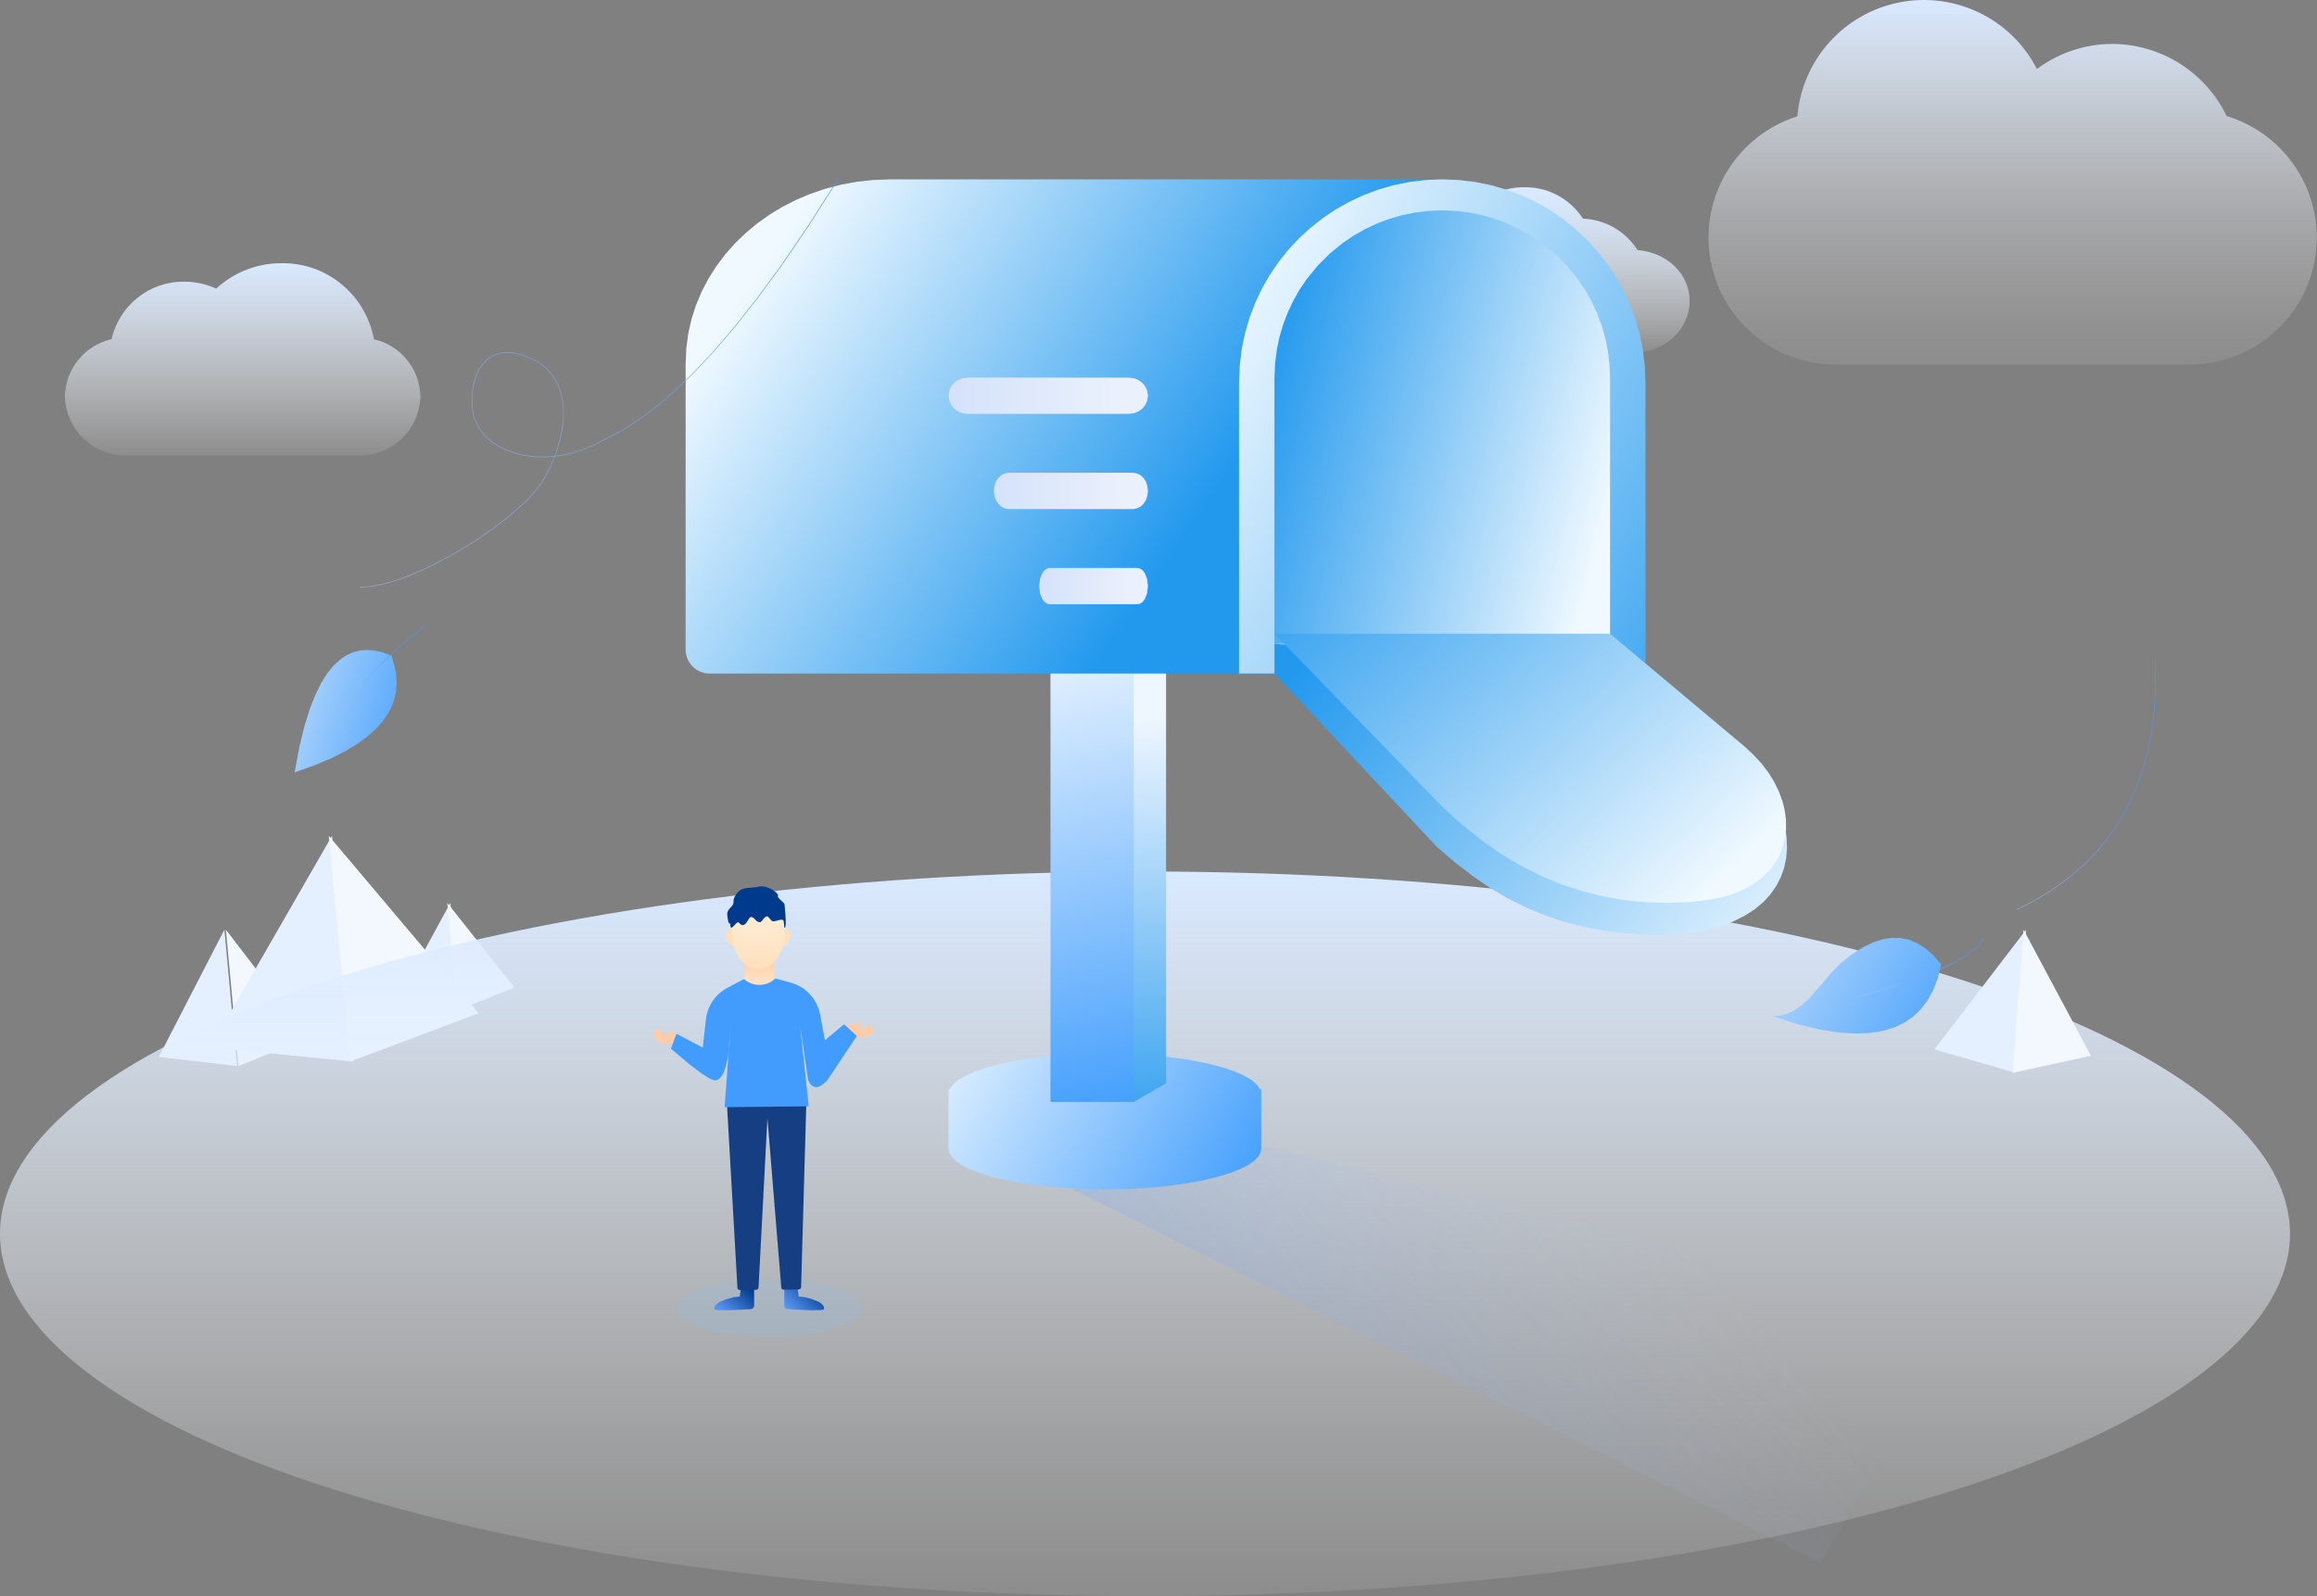<?xml version="1.0" standalone="no"?><!DOCTYPE svg PUBLIC "-//W3C//DTD SVG 1.1//EN" "http://www.w3.org/Graphics/SVG/1.1/DTD/svg11.dtd"><svg height="2660" node-id="1" sillyvg="true" template-height="2660" template-width="3861" version="1.1" viewBox="0 0 3861 2660" width="3861" xmlns="http://www.w3.org/2000/svg" xmlns:xlink="http://www.w3.org/1999/xlink"><rect x="0" y="0" width="3861" height="2660" fill="#808080" stroke="none"/><defs node-id="140"><linearGradient gradientUnits="userSpaceOnUse" id="paint0_linear_201_53" node-id="45" spreadMethod="pad" x1="404.332" x2="404.332" y1="759.469" y2="438.424"><stop offset="0" stop-color="#ffffff" stop-opacity="0.1"></stop><stop offset="1" stop-color="#d9e9ff"></stop></linearGradient><linearGradient gradientUnits="userSpaceOnUse" id="paint1_linear_201_53" node-id="48" spreadMethod="pad" x1="2540.24" x2="2540.24" y1="587.782" y2="312.018"><stop offset="0" stop-color="#ffffff" stop-opacity="0.1"></stop><stop offset="0.14" stop-color="#f8fbff" stop-opacity="0.27"></stop><stop offset="0.37" stop-color="#edf5ff" stop-opacity="0.52"></stop><stop offset="0.58" stop-color="#e4f0ff" stop-opacity="0.73"></stop><stop offset="0.76" stop-color="#deecff" stop-opacity="0.88"></stop><stop offset="0.91" stop-color="#daeaff" stop-opacity="0.97"></stop><stop offset="1" stop-color="#d9e9ff"></stop></linearGradient><linearGradient gradientUnits="userSpaceOnUse" id="paint2_linear_201_53" node-id="56" spreadMethod="pad" x1="3353.86" x2="3353.86" y1="607.017" y2="-0.493"><stop offset="0" stop-color="#ffffff" stop-opacity="0.1"></stop><stop offset="0.09" stop-color="#fefeff" stop-opacity="0.13"></stop><stop offset="0.23" stop-color="#fbfcff" stop-opacity="0.21"></stop><stop offset="0.4" stop-color="#f5f9ff" stop-opacity="0.33"></stop><stop offset="0.59" stop-color="#eef5ff" stop-opacity="0.51"></stop><stop offset="0.79" stop-color="#e4efff" stop-opacity="0.74"></stop><stop offset="1" stop-color="#d9e9ff"></stop></linearGradient><linearGradient gradientUnits="userSpaceOnUse" id="paint3_linear_201_53" node-id="64" spreadMethod="pad" x1="1908" x2="1908" y1="2659.63" y2="1452.22"><stop offset="0" stop-color="#ffffff" stop-opacity="0.1"></stop><stop offset="0.13" stop-color="#fbfdff" stop-opacity="0.19"></stop><stop offset="0.41" stop-color="#f1f7ff" stop-opacity="0.43"></stop><stop offset="0.81" stop-color="#e1eeff" stop-opacity="0.82"></stop><stop offset="1" stop-color="#d9e9ff"></stop></linearGradient><linearGradient gradientUnits="userSpaceOnUse" id="paint4_linear_201_53" node-id="70" spreadMethod="pad" x1="2854.48" x2="2106.15" y1="2102.4" y2="2743.5"><stop offset="0" stop-color="#bfd4fa" stop-opacity="0"></stop><stop offset="1" stop-color="#5792f0"></stop></linearGradient><linearGradient gradientUnits="userSpaceOnUse" id="paint5_linear_201_53" node-id="73" spreadMethod="pad" x1="2197.93" x2="1702.39" y1="1904.45" y2="1585.47"><stop offset="0" stop-color="#3497fc"></stop><stop offset="1" stop-color="#dceeff"></stop></linearGradient><linearGradient gradientUnits="userSpaceOnUse" id="paint6_linear_201_53" node-id="76" spreadMethod="pad" x1="1899" x2="1840.74" y1="1942.5" y2="1205.17"><stop offset="0" stop-color="#2399ee"></stop><stop offset="1" stop-color="#eef6ff"></stop></linearGradient><linearGradient gradientUnits="userSpaceOnUse" id="paint7_linear_201_53" node-id="79" spreadMethod="pad" x1="1889" x2="1713.51" y1="1922.5" y2="1054.53"><stop offset="0" stop-color="#3497fc"></stop><stop offset="1" stop-color="#eef6ff"></stop></linearGradient><linearGradient gradientUnits="userSpaceOnUse" id="paint8_linear_201_53" node-id="82" spreadMethod="pad" x1="2083" x2="1393.91" y1="735.5" y2="260.101"><stop offset="0" stop-color="#2399ee"></stop><stop offset="1" stop-color="#f0f9ff"></stop></linearGradient><linearGradient gradientUnits="userSpaceOnUse" id="paint9_linear_201_53" node-id="85" spreadMethod="pad" x1="2942" x2="1961.75" y1="1191" y2="612.818"><stop offset="0" stop-color="#2399ee"></stop><stop offset="1" stop-color="#f0f9ff"></stop></linearGradient><linearGradient gradientUnits="userSpaceOnUse" id="paint10_linear_201_53" node-id="88" spreadMethod="pad" x1="2683" x2="2084.86" y1="846.5" y2="693.707"><stop offset="0" stop-color="#f0f9ff"></stop><stop offset="1" stop-color="#2399ee"></stop></linearGradient><linearGradient gradientUnits="userSpaceOnUse" id="paint11_linear_201_53" node-id="91" spreadMethod="pad" x1="3135.5" x2="2417.12" y1="1446.92" y2="824.734"><stop offset="0" stop-color="#f0f9ff"></stop><stop offset="1" stop-color="#2399ee"></stop></linearGradient><linearGradient gradientUnits="userSpaceOnUse" id="paint12_linear_201_53" node-id="94" spreadMethod="pad" x1="2936" x2="2288" y1="1405" y2="722.983"><stop offset="0" stop-color="#f0f9ff"></stop><stop offset="1" stop-color="#2399ee"></stop></linearGradient><linearGradient gradientUnits="userSpaceOnUse" id="paint13_linear_201_53" node-id="97" spreadMethod="pad" x1="1881.89" x2="1696.41" y1="976.666" y2="976.666"><stop offset="0" stop-color="#eaf0fc"></stop><stop offset="1" stop-color="#cfdffa"></stop></linearGradient><linearGradient gradientUnits="userSpaceOnUse" id="paint14_linear_201_53" node-id="100" spreadMethod="pad" x1="1868.96" x2="1606.18" y1="818.057" y2="818.057"><stop offset="0" stop-color="#eaf0fc"></stop><stop offset="1" stop-color="#cfdffa"></stop></linearGradient><linearGradient gradientUnits="userSpaceOnUse" id="paint15_linear_201_53" node-id="103" spreadMethod="pad" x1="1856.03" x2="1516.02" y1="659.452" y2="659.452"><stop offset="0" stop-color="#eaf0fc"></stop><stop offset="1" stop-color="#cfdffa"></stop></linearGradient><linearGradient gradientUnits="userSpaceOnUse" id="paint16_linear_201_53" node-id="106" spreadMethod="pad" x1="728.477" x2="449.214" y1="1254.94" y2="1169.38"><stop offset="0" stop-color="#3497fc"></stop><stop offset="1" stop-color="#c0ddfc"></stop></linearGradient><linearGradient gradientUnits="userSpaceOnUse" id="paint17_linear_201_53" node-id="109" spreadMethod="pad" x1="692.232" x2="546.963" y1="1123.51" y2="1229.82"><stop offset="0" stop-color="#5792f0"></stop><stop offset="0" stop-color="#5792f0"></stop><stop offset="1" stop-color="#bfd4fa" stop-opacity="0.5"></stop></linearGradient><linearGradient gradientUnits="userSpaceOnUse" id="paint18_linear_201_53" node-id="113" spreadMethod="pad" x1="1397.52" x2="448.14" y1="548.606" y2="1135"><stop offset="0" stop-color="#5792f0"></stop><stop offset="1" stop-color="#bfd4fa" stop-opacity="0.5"></stop></linearGradient><linearGradient gradientUnits="userSpaceOnUse" id="paint19_linear_201_53" node-id="116" spreadMethod="pad" x1="3507.64" x2="3307.02" y1="1337.68" y2="1581.4"><stop offset="0" stop-color="#5792f0"></stop><stop offset="0" stop-color="#5792f0"></stop><stop offset="1" stop-color="#bfd4fa" stop-opacity="0.5"></stop></linearGradient><linearGradient gradientUnits="userSpaceOnUse" id="paint20_linear_201_53" node-id="120" spreadMethod="pad" x1="3346.4" x2="2990.42" y1="1697.15" y2="1466.58"><stop offset="0" stop-color="#3497fc"></stop><stop offset="1" stop-color="#c0ddfc"></stop></linearGradient><linearGradient gradientUnits="userSpaceOnUse" id="paint21_linear_201_53" node-id="123" spreadMethod="pad" x1="3291.8" x2="3055.98" y1="1613.5" y2="1688.44"><stop offset="0" stop-color="#5792f0"></stop><stop offset="0" stop-color="#5792f0"></stop><stop offset="1" stop-color="#bfd4fa" stop-opacity="0.5"></stop></linearGradient><linearGradient gradientUnits="userSpaceOnUse" id="paint22_linear_201_53" node-id="127" spreadMethod="pad" x1="1265.73" x2="1265.73" y1="1593.06" y2="1651.51"><stop offset="0" stop-color="#ffcda5"></stop><stop offset="1" stop-color="#ffe8d1"></stop></linearGradient><linearGradient gradientUnits="userSpaceOnUse" id="paint23_linear_201_53" node-id="130" spreadMethod="pad" x1="1263.49" x2="1263.49" y1="1491.66" y2="1614.78"><stop offset="0" stop-color="#fff2df"></stop><stop offset="1" stop-color="#fee0bc"></stop></linearGradient><linearGradient gradientUnits="userSpaceOnUse" id="paint24_linear_201_53" node-id="133" spreadMethod="pad" x1="1247.14" x2="1206.12" y1="2143.06" y2="2186.32"><stop offset="0" stop-color="#003a8c"></stop><stop offset="1" stop-color="#5792f0"></stop></linearGradient><linearGradient gradientUnits="userSpaceOnUse" id="paint25_linear_201_53" node-id="136" spreadMethod="pad" x1="1363.77" x2="1322.74" y1="2143.06" y2="2186.32"><stop offset="0" stop-color="#003a8c"></stop><stop offset="1" stop-color="#5792f0"></stop></linearGradient></defs><path d="M 750.42 1504.39 L 767.67 1683.27 L 659.60 1671.38 L 750.42 1504.39 Z" fill="#e4efff" fill-rule="nonzero" node-id="331" stroke="none" target-height="178.88" target-width="108.07" target-x="659.6" target-y="1504.39"></path><path d="M 745.31 1504.39 L 857.11 1645.59 L 762.27 1683.27 L 745.31 1504.39 Z" fill="#f3f8ff" fill-rule="nonzero" node-id="333" stroke="none" target-height="178.88" target-width="111.8" target-x="745.31" target-y="1504.39"></path><path d="M 373.92 1549.11 L 395.02 1776.43 L 264.59 1761.27 L 373.92 1549.11 Z" fill="#e4efff" fill-rule="nonzero" node-id="335" stroke="none" target-height="227.32" target-width="130.43" target-x="264.59" target-y="1549.11"></path><path d="M 376.38 1549.11 L 514.27 1728.77 L 397.51 1776.43 L 376.38 1549.11 Z" fill="#f3f8ff" fill-rule="nonzero" node-id="337" stroke="none" target-height="227.32" target-width="137.89" target-x="376.38" target-y="1549.11"></path><path d="M 553.32 1392.60 L 588.80 1768.98 L 350.30 1745.54 L 553.32 1392.60 Z" fill="#e4efff" fill-rule="nonzero" node-id="339" stroke="none" target-height="376.38" target-width="238.5" target-x="350.3" target-y="1392.6"></path><path d="M 547.80 1392.60 L 797.48 1688.37 L 583.32 1768.98 L 547.80 1392.60 Z" fill="#f3f8ff" fill-rule="nonzero" node-id="341" stroke="none" target-height="376.38" target-width="249.68" target-x="547.8" target-y="1392.6"></path><path d="M 623.19 565.41 C 609.26 490.81 544.12 437.26 468.99 438.63 C 428.78 438.45 389.99 453.50 360.28 480.89 C 343.66 473.29 325.63 469.38 307.37 469.38 C 249.53 468.45 198.89 508.40 185.81 565.30 C 141.35 575.21 109.30 614.42 108.07 660.37 C 109.78 716.30 155.84 760.35 211.22 759.04 L 597.44 759.04 C 652.86 760.42 698.95 716.34 700.59 660.37 C 699.40 614.53 667.50 575.40 623.19 565.41 Z" fill="url(#paint0_linear_201_53)" fill-rule="nonzero" node-id="343" stroke="none" target-height="323.16" target-width="592.52" target-x="108.07" target-y="437.26"></path><path d="M 2728.74 416.73 C 2708.69 385.24 2674.74 365.72 2637.81 364.38 C 2616.31 331.10 2579.45 311.35 2540.21 312.02 C 2508.80 311.72 2478.54 324.24 2456.29 346.82 C 2446.12 343.54 2435.50 341.83 2424.84 341.83 C 2375.42 341.83 2334.62 376.49 2330.41 420.35 C 2292.73 429.44 2265.60 462.79 2264.00 502.03 C 2264.00 549.29 2306.71 587.78 2358.43 587.78 L 2721.10 587.78 C 2773.57 587.78 2815.53 549.29 2815.53 502.03 C 2816.35 457.13 2777.56 420.24 2728.74 416.73 Z" fill="url(#paint1_linear_201_53)" fill-rule="nonzero" node-id="345" stroke="none" target-height="276.43" target-width="552.35" target-x="2264" target-y="311.35"></path><path d="M 3710.15 192.82 C 3674.75 119.89 3600.85 73.45 3519.69 73.19 C 3474.48 73.31 3430.51 87.95 3394.29 114.97 C 3351.21 30.97 3257.60 -14.27 3164.96 4.03 C 3072.28 22.36 3003.00 99.84 2995.17 193.86 C 2895.49 225.31 2833.63 324.62 2849.47 427.85 C 2865.34 531.08 2954.14 607.32 3058.67 607.43 L 3648.40 607.43 C 3753.53 607.62 3842.93 530.74 3858.32 426.88 C 3873.75 322.99 3810.51 223.52 3709.85 193.23 L 3710.15 192.82 Z" fill="url(#paint2_linear_201_53)" fill-rule="nonzero" node-id="347" stroke="none" target-height="621.89" target-width="1040.12" target-x="2833.63" target-y="-14.27"></path><path d="M 3816.00 2055.93 C 3816.00 2216.06 3614.99 2369.59 3257.16 2482.80 C 2899.34 2596.02 2414.03 2659.63 1908.00 2659.63 C 1401.97 2659.63 916.66 2596.02 558.84 2482.80 C 201.01 2369.59 0.00 2216.06 0.00 2055.93 C 0.00 1895.80 201.01 1742.26 558.84 1629.05 C 916.66 1515.84 1401.97 1452.22 1908.00 1452.22 C 2414.03 1452.22 2899.34 1515.84 3257.16 1629.05 C 3614.99 1742.26 3816.00 1895.80 3816.00 2055.93 Z" fill="url(#paint3_linear_201_53)" fill-rule="nonzero" node-id="349" stroke="none" target-height="1207.41" target-width="3816" target-x="0" target-y="1452.22"></path><path d="M 3376.27 1549.11 L 3358.12 1787.61 L 3223.48 1748.56 L 3376.27 1549.11 Z" fill="#e4efff" fill-rule="nonzero" node-id="351" stroke="none" target-height="238.5" target-width="152.79" target-x="3223.48" target-y="1549.11"></path><path d="M 3371.98 1549.11 L 3484.34 1759.25 L 3353.91 1787.61 L 3371.98 1549.11 Z" fill="#f3f8ff" fill-rule="nonzero" node-id="353" stroke="none" target-height="238.5" target-width="130.43" target-x="3353.91" target-y="1549.11"></path><path d="M 1963.57 1876.96 L 3281.86 2190.35 L 3033.37 2604.05 L 1788.30 1982.18 L 1963.57 1876.96 Z" fill="url(#paint4_linear_201_53)" fill-opacity="0.3" fill-rule="nonzero" node-id="355" stroke="none" target-height="727.09" target-width="1493.56" target-x="1788.3" target-y="1876.96"></path><path d="M 1841.14 1755.32 L 1890.62 1756.58 L 1935.54 1759.92 L 1978.52 1765.54 L 2014.52 1772.56 L 2037.66 1778.69 L 2056.47 1785.01 L 2071.53 1791.51 L 2085.65 1799.74 L 2094.66 1807.54 L 2099.82 1815.02 L 2101.72 1815.02 L 2101.72 1913.19 L 2101.72 1913.93 L 2100.56 1920.25 L 2097.22 1926.61 L 2091.18 1933.21 L 2081.65 1940.18 L 2068.09 1947.38 L 2050.11 1954.58 L 2026.83 1961.64 L 2003.33 1967.17 L 1976.29 1972.10 L 1945.39 1976.28 L 1914.45 1979.20 L 1881.23 1981.11 L 1845.46 1981.90 L 1841.14 1981.95 L 1804.90 1981.25 L 1771.18 1979.44 L 1739.72 1976.60 L 1708.32 1972.42 L 1680.82 1967.54 L 1656.89 1962.02 L 1633.20 1954.91 L 1614.89 1947.71 L 1601.05 1940.41 L 1591.34 1933.35 L 1585.16 1926.71 L 1581.77 1920.30 L 1580.61 1913.93 L 1580.61 1913.19 L 1580.61 1815.02 L 1582.51 1815.02 L 1587.67 1807.54 L 1596.68 1799.74 L 1610.80 1791.51 L 1625.86 1785.01 L 1644.67 1778.69 L 1667.81 1772.56 L 1703.81 1765.54 L 1746.79 1759.92 L 1791.71 1756.58 L 1841.14 1755.32 Z" fill="url(#paint5_linear_201_53)" fill-rule="nonzero" node-id="357" stroke="none" target-height="226.63" target-width="521.11" target-x="1580.61" target-y="1755.32"></path><path d="M 1854.06 1805.13 L 1889.27 1836.16 L 1943.12 1805.13 L 1943.12 1041.64 L 1854.06 1041.64 L 1854.06 1805.13 Z" fill="url(#paint6_linear_201_53)" fill-rule="nonzero" node-id="359" stroke="none" target-height="794.52" target-width="89.06" target-x="1854.06" target-y="1041.64"></path><path d="M 1750.50 1062.31 L 1889.23 1062.31 L 1889.23 1836.16 L 1750.50 1836.16 L 1750.50 1062.31 Z" fill="url(#paint7_linear_201_53)" fill-rule="nonzero" node-id="361" stroke="none" target-height="773.85" target-width="138.73" target-x="1750.5" target-y="1062.31"></path><path d="M 1142.51 605.07 L 1143.72 579.66 L 1147.01 555.13 L 1152.40 531.39 L 1159.88 508.25 L 1169.31 485.81 L 1180.51 464.40 L 1193.47 443.86 L 1208.25 424.21 L 1224.51 405.81 L 1242.21 388.67 L 1261.35 372.69 L 1282.02 357.92 L 1303.67 344.77 L 1326.43 333.15 L 1350.41 323.02 L 1375.59 314.48 L 1401.19 307.79 L 1427.62 302.91 L 1454.98 299.94 L 1483.32 298.87 L 2361.93 298.87 L 2393.06 300.03 L 2423.12 303.33 L 2452.11 308.62 L 2480.22 316.01 L 2507.90 325.39 L 2534.20 336.50 L 2559.19 349.27 L 2582.98 363.72 L 2605.70 379.94 L 2626.74 397.45 L 2646.12 416.31 L 2664.00 436.52 L 2680.22 458.08 L 2694.43 480.61 L 2706.74 504.16 L 2717.10 528.79 L 2725.33 554.20 L 2731.27 580.26 L 2734.90 607.21 L 2736.20 635.08 L 2736.20 1122.38 L 1182.51 1122.38 C 1160.42 1122.38 1142.51 1104.47 1142.51 1082.38 L 1142.51 605.07 Z" fill="url(#paint8_linear_201_53)" fill-rule="nonzero" node-id="363" stroke="none" target-height="823.51" target-width="1593.69" target-x="1142.51" target-y="298.87"></path><path d="M 2403.38 298.82 L 2375.22 299.99 L 2348.09 303.28 L 2321.80 308.63 L 2296.34 316.06 L 2271.39 325.49 L 2247.60 336.64 L 2224.98 349.46 L 2203.37 364.10 L 2182.89 380.31 L 2163.88 397.92 L 2146.28 416.87 L 2130.06 437.31 L 2115.43 458.92 L 2102.56 481.54 L 2091.41 505.28 L 2081.98 530.18 L 2074.55 555.64 L 2069.20 581.89 L 2065.91 609.02 L 2064.70 637.08 L 2064.70 1122.29 L 2742.01 1122.29 L 2742.01 637.08 L 2740.80 609.02 L 2737.50 581.89 L 2732.16 555.64 L 2724.72 530.18 L 2715.29 505.28 L 2704.14 481.54 L 2691.27 458.92 L 2676.69 437.31 L 2660.43 416.87 L 2642.82 397.92 L 2623.82 380.31 L 2603.38 364.10 L 2581.77 349.46 L 2559.10 336.64 L 2535.36 325.49 L 2510.41 316.06 L 2484.91 308.63 L 2458.66 303.28 L 2431.48 299.99 L 2403.38 298.82 Z" fill="url(#paint9_linear_201_53)" fill-rule="nonzero" node-id="365" stroke="none" target-height="823.47" target-width="677.31" target-x="2064.7" target-y="298.82"></path><path d="M 2403.38 350.53 L 2380.15 351.51 L 2357.71 354.25 L 2336.01 358.66 L 2314.97 364.79 L 2294.39 372.55 L 2274.78 381.75 L 2256.06 392.39 L 2238.22 404.42 L 2215.96 422.54 L 2195.80 442.66 L 2177.68 464.91 L 2165.60 482.70 L 2154.97 501.38 L 2145.77 520.99 L 2137.96 541.57 L 2131.83 562.61 L 2127.42 584.26 L 2124.72 606.70 L 2123.70 629.88 L 2123.70 1072.67 L 2682.96 1072.67 L 2682.96 629.88 L 2681.98 606.70 L 2679.24 584.31 L 2674.83 562.61 L 2668.74 541.61 L 2660.94 521.03 L 2651.74 501.43 L 2641.10 482.75 L 2629.02 464.91 L 2610.90 442.66 L 2590.74 422.54 L 2568.49 404.42 L 2550.65 392.39 L 2531.97 381.75 L 2512.32 372.55 L 2491.74 364.79 L 2470.69 358.66 L 2449.00 354.25 L 2426.56 351.51 L 2403.38 350.53 Z" fill="url(#paint10_linear_201_53)" fill-rule="nonzero" node-id="367" stroke="none" target-height="722.14" target-width="559.26" target-x="2123.7" target-y="350.53"></path><path d="M 2683.00 1122.34 L 2695.27 1130.14 L 2727.79 1151.09 L 2774.25 1181.20 L 2828.14 1216.69 L 2883.19 1253.67 L 2932.95 1288.33 L 2945.21 1306.40 L 2955.34 1324.29 L 2963.52 1341.99 L 2969.88 1359.55 L 2974.62 1377.90 L 2977.22 1395.55 L 2977.83 1412.65 L 2976.52 1429.33 L 2973.18 1445.73 L 2967.65 1461.34 L 2959.99 1476.20 L 2950.00 1490.51 L 2938.38 1503.20 L 2924.26 1514.95 L 2907.30 1525.91 L 2887.19 1535.95 L 2866.88 1543.62 L 2843.42 1550.03 L 2816.29 1555.04 L 2785.16 1558.44 L 2745.30 1557.78 L 2708.04 1555.23 L 2673.11 1550.86 L 2638.59 1544.31 L 2605.51 1535.72 L 2573.83 1525.08 L 2542.93 1512.21 L 2512.50 1496.92 L 2482.40 1479.13 L 2453.50 1459.39 L 2424.09 1436.72 L 2394.13 1410.84 L 2123.74 1122.29 L 2123.74 1072.67 L 2683.00 1122.34 Z" fill="url(#paint11_linear_201_53)" fill-rule="nonzero" node-id="369" stroke="none" target-height="485.77" target-width="854.09" target-x="2123.74" target-y="1072.67"></path><path d="M 2905.91 1242.94 L 2921.89 1257.62 L 2935.50 1272.49 L 2946.93 1287.45 L 2956.36 1302.64 L 2964.35 1318.99 L 2970.25 1334.93 L 2974.11 1350.63 L 2976.11 1366.14 L 2976.25 1381.89 L 2974.43 1396.90 L 2970.72 1411.39 L 2965.10 1425.38 L 2957.66 1438.39 L 2948.32 1450.51 L 2936.90 1461.85 L 2923.14 1472.35 L 2908.56 1480.94 L 2891.74 1488.33 L 2872.41 1494.42 L 2850.16 1499.06 L 2818.10 1503.06 L 2780.24 1504.59 L 2743.17 1503.52 L 2706.79 1499.85 L 2670.97 1493.58 L 2635.71 1484.71 L 2600.87 1473.18 L 2567.51 1459.39 L 2534.43 1442.71 L 2501.54 1423.06 L 2468.79 1400.20 L 2436.08 1374.00 L 2403.42 1344.26 L 2123.74 1055.99 L 2683.00 1055.99 L 2905.91 1242.94 Z" fill="url(#paint12_linear_201_53)" fill-rule="nonzero" node-id="371" stroke="none" target-height="448.6" target-width="852.51" target-x="2123.74" target-y="1055.99"></path><path d="M 1895.54 1006.84 L 1749.02 1006.84 L 1744.56 1005.82 L 1740.51 1002.99 L 1736.75 998.02 L 1733.08 988.77 L 1731.64 976.65 L 1733.08 964.52 L 1736.75 955.28 L 1740.51 950.26 L 1744.56 947.47 L 1749.02 946.40 L 1895.54 946.40 L 1900.00 947.47 L 1904.05 950.26 L 1907.86 955.28 L 1911.48 964.52 L 1912.92 976.65 L 1911.48 988.77 L 1907.86 998.02 L 1904.05 1002.99 L 1900.00 1005.82 L 1895.54 1006.84 Z" fill="url(#paint13_linear_201_53)" fill-rule="evenodd" node-id="373" stroke="none" target-height="60.44" target-width="181.28" target-x="1731.64" target-y="946.4"></path><path d="M 1888.34 848.24 L 1680.72 848.24 L 1674.13 847.12 L 1668.41 844.19 L 1663.30 839.36 L 1659.49 833.37 L 1657.08 826.35 L 1656.10 818.04 L 1657.08 809.72 L 1659.49 802.66 L 1663.30 796.67 L 1668.41 791.84 L 1674.13 788.91 L 1680.72 787.79 L 1888.34 787.79 L 1894.89 788.91 L 1900.61 791.84 L 1905.72 796.67 L 1909.53 802.66 L 1911.94 809.72 L 1912.92 818.04 L 1911.94 826.35 L 1909.53 833.37 L 1905.72 839.36 L 1900.61 844.19 L 1894.89 847.12 L 1888.34 848.24 Z" fill="url(#paint14_linear_201_53)" fill-rule="evenodd" node-id="375" stroke="none" target-height="60.45" target-width="256.82" target-x="1656.1" target-y="787.79"></path><path d="M 1881.09 689.63 L 1612.43 689.63 L 1603.74 688.47 L 1596.31 685.49 L 1589.90 680.76 L 1584.88 674.62 L 1581.81 667.56 L 1580.61 659.38 L 1581.81 651.21 L 1584.88 644.19 L 1589.90 638.06 L 1596.31 633.32 L 1603.74 630.35 L 1612.43 629.19 L 1881.09 629.19 L 1889.78 630.35 L 1897.17 633.32 L 1903.58 638.06 L 1908.60 644.19 L 1911.71 651.21 L 1912.92 659.38 L 1911.71 667.56 L 1908.60 674.62 L 1903.58 680.76 L 1897.17 685.49 L 1889.78 688.47 L 1881.09 689.63 Z" fill="url(#paint15_linear_201_53)" fill-rule="evenodd" node-id="377" stroke="none" target-height="60.44" target-width="332.31" target-x="1580.61" target-y="629.19"></path><path d="M 652.24 1092.53 L 637.28 1086.94 L 623.53 1083.87 L 610.80 1083.00 L 598.87 1084.15 L 587.53 1087.22 L 576.61 1092.35 L 566.00 1099.65 L 555.61 1109.42 L 545.42 1122.02 L 535.38 1137.90 L 525.57 1157.58 L 516.12 1181.67 L 507.08 1210.81 L 498.68 1245.64 L 491.00 1287.00 L 523.65 1275.45 L 551.63 1263.65 L 575.42 1251.68 L 595.45 1239.57 L 612.16 1227.39 L 625.90 1215.17 L 637.03 1202.85 L 645.79 1190.43 L 652.45 1177.86 L 657.16 1165.02 L 659.99 1151.79 L 661.00 1138.07 L 660.13 1123.73 L 657.27 1108.62 L 652.24 1092.53 Z" fill="url(#paint16_linear_201_53)" fill-rule="nonzero" node-id="379" stroke="none" target-height="204" target-width="170" target-x="491" target-y="1083"></path><path d="M 709.00 1042.00 L 677.63 1067.25 L 651.17 1090.72 L 629.10 1112.43 L 610.98 1132.61 L 596.33 1151.34 L 584.80 1168.78 L 576.00 1185.00" fill="none" node-id="381" stroke="url(#paint17_linear_201_53)" stroke-linecap="butt" stroke-width="1" target-height="143" target-width="133" target-x="576" target-y="1042"></path><path d="M 1397.52 297.00 L 1349.39 372.77 L 1304.27 439.21 L 1261.95 497.09 L 1222.32 547.13 L 1185.25 590.06 L 1150.50 626.57 L 1117.93 657.19 L 1087.46 682.60 L 1058.84 703.27 L 1031.99 719.77 L 1006.67 732.45 L 988.45 742.02 L 970.66 749.50 L 953.24 755.08 L 936.10 758.84 L 912.68 761.49 L 890.94 761.25 L 870.59 758.42 L 850.89 752.89 L 833.75 745.27 L 818.88 735.61 L 808.94 726.78 L 800.81 717.12 L 794.45 706.53 L 789.66 694.91 L 786.87 678.65 L 786.41 660.53 L 788.64 642.37 L 793.66 625.23 L 798.81 614.63 L 805.27 605.57 L 813.17 597.86 L 822.37 592.15 L 833.33 588.52 L 846.53 587.27 L 859.81 588.66 L 875.89 593.36 L 895.49 602.23 L 909.29 612.77 L 919.98 624.43 L 927.92 637.40 L 933.63 651.57 L 937.26 666.57 L 938.84 682.51 L 938.61 698.58 L 936.84 714.80 L 933.54 731.24 L 926.43 755.12 L 917.33 777.28 L 906.50 797.86 L 895.49 814.36 L 884.20 827.22 L 870.03 841.30 L 852.52 856.68 L 824.74 878.47 L 792.87 900.53 L 759.42 921.12 L 725.04 939.70 L 701.53 950.89 L 679.14 960.19 L 657.72 967.80 L 635.84 973.89 L 616.56 977.38 L 599.56 978.58" fill="none" node-id="383" stroke="url(#paint18_linear_201_53)" stroke-linecap="butt" stroke-width="1" target-height="681.58" target-width="797.96" target-x="599.56" target-y="297"></path><path d="M 3591.63 1101.70 L 3592.00 1143.74 L 3589.86 1183.00 L 3585.31 1219.70 L 3578.48 1254.08 L 3569.51 1286.23 L 3558.41 1316.38 L 3545.31 1344.62 L 3530.12 1371.20 L 3512.88 1396.15 L 3493.51 1419.56 L 3471.91 1441.58 L 3447.98 1462.16 L 3421.59 1481.40 L 3392.56 1499.24 L 3360.69 1515.73" fill="none" node-id="385" stroke="url(#paint19_linear_201_53)" stroke-linecap="butt" stroke-width="1" target-height="414.03" target-width="231.31" target-x="3360.69" target-y="1101.7"></path><path d="M 3234.78 1606.83 L 3221.40 1591.55 L 3208.16 1579.98 L 3194.88 1571.62 L 3181.45 1566.04 L 3167.74 1563.07 L 3153.48 1562.61 L 3138.43 1564.79 L 3122.31 1569.81 L 3104.93 1578.12 L 3086.03 1590.25 L 3065.31 1606.83 L 3052.48 1620.07 L 3040.26 1634.43 L 3015.87 1662.63 L 3002.59 1674.94 L 2988.23 1684.60 L 2977.87 1689.34 L 2966.40 1692.32 L 2953.57 1693.48 L 2995.48 1706.67 L 3032.23 1715.50 L 3064.42 1720.52 L 3092.53 1722.23 L 3117.11 1721.17 L 3138.52 1717.54 L 3157.34 1711.74 L 3173.78 1703.79 L 3188.23 1693.80 L 3200.87 1681.68 L 3211.88 1667.28 L 3221.22 1650.22 L 3228.93 1630.25 L 3234.78 1606.83 Z" fill="url(#paint20_linear_201_53)" fill-rule="nonzero" node-id="387" stroke="none" target-height="159.62" target-width="281.21" target-x="2953.57" target-y="1562.61"></path><path d="M 3306.05 1562.46 L 3300.06 1571.57 L 3290.49 1581.37 L 3276.46 1592.10 L 3256.85 1603.77 L 3230.32 1616.54 L 3195.43 1630.43 L 3150.60 1645.39 L 3094.16 1661.51" fill="none" node-id="389" stroke="url(#paint21_linear_201_53)" stroke-linecap="butt" stroke-width="1" target-height="99.05" target-width="211.89" target-x="3094.16" target-y="1562.46"></path><path d="M 1435.66 2179.31 L 1434.91 2184.06 L 1432.85 2188.74 L 1429.19 2193.49 L 1423.60 2198.43 L 1415.35 2203.74 L 1404.57 2208.96 L 1390.70 2214.02 L 1376.58 2218.05 L 1360.40 2221.58 L 1341.93 2224.55 L 1323.44 2226.64 L 1303.54 2227.92 L 1282.23 2228.42 L 1260.89 2227.92 L 1241.02 2226.64 L 1222.50 2224.55 L 1204.03 2221.58 L 1187.85 2218.05 L 1173.73 2214.02 L 1159.89 2208.96 L 1149.08 2203.74 L 1140.86 2198.43 L 1135.27 2193.49 L 1131.61 2188.74 L 1129.52 2184.06 L 1128.80 2179.31 L 1129.52 2174.59 L 1131.61 2169.90 L 1135.27 2165.12 L 1140.86 2160.22 L 1149.08 2154.91 L 1159.89 2149.69 L 1173.73 2144.60 L 1187.85 2140.60 L 1204.03 2137.07 L 1222.50 2134.07 L 1241.02 2132.01 L 1260.89 2130.70 L 1282.23 2130.23 L 1303.54 2130.70 L 1323.44 2132.01 L 1341.93 2134.07 L 1360.40 2137.07 L 1376.58 2140.60 L 1390.70 2144.60 L 1404.57 2149.69 L 1415.35 2154.91 L 1423.60 2160.22 L 1429.19 2165.12 L 1432.85 2169.90 L 1434.91 2174.59 L 1435.66 2179.31 Z" fill="#84c1ff" fill-opacity="0.15" fill-rule="evenodd" node-id="391" stroke="none" target-height="98.19" target-width="306.86" target-x="1128.8" target-y="2130.23"></path><path d="M 1241.18 1602.39 L 1290.29 1602.39 L 1290.29 1651.51 L 1241.18 1651.51 L 1241.18 1602.39 Z" fill="url(#paint22_linear_201_53)" fill-rule="evenodd" node-id="393" stroke="none" target-height="49.12" target-width="49.11" target-x="1241.18" target-y="1602.39"></path><path d="M 1315.53 1565.96 L 1312.53 1571.37 L 1308.97 1575.02 L 1306.19 1576.62 L 1303.65 1577.12 L 1301.25 1576.74 L 1299.25 1575.34 L 1297.81 1573.21 L 1296.91 1570.12 L 1296.88 1565.06 L 1298.47 1559.06 L 1301.47 1553.65 L 1305.03 1550.00 L 1307.81 1548.41 L 1310.34 1547.88 L 1312.75 1548.28 L 1314.75 1549.66 L 1316.21 1551.81 L 1317.09 1554.90 L 1317.12 1559.97 L 1315.53 1565.96 Z" fill="#fee0bc" fill-rule="evenodd" node-id="395" stroke="none" target-height="29.24" target-width="20.24" target-x="1296.88" target-y="1547.88"></path><path d="M 1211.43 1566.12 L 1214.52 1571.46 L 1218.15 1575.05 L 1220.96 1576.58 L 1223.49 1577.05 L 1225.90 1576.65 L 1227.86 1575.21 L 1229.27 1573.05 L 1230.11 1569.96 L 1230.05 1564.87 L 1228.36 1558.90 L 1225.24 1553.56 L 1221.65 1549.96 L 1218.84 1548.43 L 1216.30 1547.93 L 1213.90 1548.37 L 1211.93 1549.81 L 1210.49 1551.96 L 1209.65 1555.06 L 1209.71 1560.15 L 1211.43 1566.12 Z" fill="#fee0bc" fill-rule="evenodd" node-id="397" stroke="none" target-height="29.12" target-width="20.46" target-x="1209.65" target-y="1547.93"></path><path d="M 1307.83 1553.23 L 1307.08 1564.45 L 1305.05 1574.76 L 1301.78 1584.29 L 1297.38 1592.94 L 1292.10 1600.27 L 1285.87 1606.38 L 1279.01 1610.92 L 1271.58 1613.74 L 1263.50 1614.78 L 1255.40 1613.74 L 1247.99 1610.92 L 1241.11 1606.38 L 1234.90 1600.27 L 1229.62 1592.94 L 1225.22 1584.29 L 1221.93 1574.76 L 1219.92 1564.45 L 1219.15 1553.23 L 1219.92 1541.98 L 1221.93 1531.70 L 1225.22 1522.15 L 1229.62 1513.53 L 1234.90 1506.20 L 1241.11 1500.09 L 1247.99 1495.51 L 1255.40 1492.72 L 1263.50 1491.66 L 1271.58 1492.72 L 1279.01 1495.51 L 1285.87 1500.09 L 1292.10 1506.20 L 1297.38 1513.53 L 1301.78 1522.15 L 1305.05 1531.70 L 1307.08 1541.98 L 1307.83 1553.23 Z" fill="url(#paint23_linear_201_53)" fill-rule="evenodd" node-id="399" stroke="none" target-height="123.12" target-width="88.68" target-x="1219.15" target-y="1491.66"></path><path d="M 1235.05 2143.82 L 1232.52 2160.47 L 1222.31 2161.60 L 1211.12 2164.57 L 1198.69 2169.60 L 1193.72 2173.28 L 1191.63 2175.69 L 1190.60 2178.28 L 1190.25 2181.25 L 1191.22 2182.19 L 1197.10 2183.13 L 1215.25 2183.28 L 1250.97 2181.53 C 1254.16 2181.37 1256.67 2178.74 1256.67 2175.54 L 1256.67 2137.73 L 1235.05 2143.82 Z" fill="url(#paint24_linear_201_53)" fill-rule="nonzero" node-id="401" stroke="none" target-height="45.55" target-width="66.42" target-x="1190.25" target-y="2137.73"></path><path d="M 1328.50 2143.82 L 1331.03 2160.47 L 1341.25 2161.60 L 1352.43 2164.57 L 1364.87 2169.60 L 1369.84 2173.28 L 1371.93 2175.69 L 1372.96 2178.28 L 1373.30 2181.25 L 1372.33 2182.19 L 1366.46 2183.13 L 1348.31 2183.28 L 1312.59 2181.53 C 1309.39 2181.37 1306.88 2178.74 1306.88 2175.54 L 1306.88 2137.73 L 1328.50 2143.82 Z" fill="url(#paint25_linear_201_53)" fill-rule="nonzero" node-id="403" stroke="none" target-height="45.55" target-width="66.42" target-x="1306.88" target-y="2137.73"></path><path d="M 1211.37 1839.96 L 1228.87 2145.84 C 1228.99 2147.98 1230.78 2149.64 1232.92 2149.61 L 1260.05 2149.24 C 1262.16 2149.22 1263.88 2147.56 1263.99 2145.46 L 1278.82 1863.33 L 1301.89 2145.33 C 1302.06 2147.44 1303.83 2149.04 1305.94 2149.01 L 1331.02 2148.60 C 1333.16 2148.57 1334.89 2146.85 1334.95 2144.71 L 1343.56 1840.65 L 1211.37 1839.96 Z" fill="#153f82" fill-rule="nonzero" node-id="405" stroke="none" target-height="309.68" target-width="132.19" target-x="1211.37" target-y="1839.96"></path><path d="M 1406.89 1710.97 L 1411.67 1708.00 L 1416.35 1706.66 L 1421.13 1706.75 L 1424.29 1706.44 L 1426.01 1705.59 L 1426.85 1704.28 L 1432.07 1704.19 L 1433.82 1705.34 L 1433.72 1707.62 L 1432.26 1710.31 L 1430.88 1711.22 L 1429.41 1710.97 L 1437.29 1714.59 L 1444.78 1709.28 L 1450.44 1709.87 L 1453.69 1711.19 L 1455.41 1712.97 L 1456.00 1715.34 L 1455.34 1718.65 L 1452.94 1721.78 L 1449.34 1724.96 L 1444.97 1727.37 L 1439.60 1728.77 L 1433.79 1728.62 L 1426.85 1726.37 L 1422.20 1723.75 L 1418.45 1723.21 L 1406.89 1710.97 Z" fill="#fecca9" fill-rule="evenodd" node-id="407" stroke="none" target-height="24.58" target-width="49.11" target-x="1406.89" target-y="1704.19"></path><path d="M 1137.30 1731.51 L 1133.74 1727.17 L 1129.74 1724.36 L 1125.21 1722.92 L 1122.30 1721.58 L 1120.96 1720.20 L 1120.62 1718.70 L 1115.71 1716.92 L 1113.68 1717.45 L 1113.03 1719.64 L 1113.53 1722.64 L 1114.52 1723.95 L 1116.02 1724.20 L 1107.37 1725.04 L 1102.03 1717.61 L 1096.47 1716.33 L 1092.97 1716.48 L 1090.78 1717.64 L 1089.44 1719.67 L 1089.00 1723.01 L 1090.22 1726.76 L 1092.59 1730.95 L 1095.97 1734.64 L 1100.59 1737.70 L 1106.12 1739.45 L 1113.43 1739.60 L 1118.65 1738.60 L 1122.37 1739.32 L 1137.30 1731.51 Z" fill="#fecca9" fill-rule="evenodd" node-id="409" stroke="none" target-height="23.27" target-width="48.3" target-x="1089" target-y="1716.33"></path><path d="M 1239.40 1631.58 L 1244.30 1634.81 C 1259.30 1644.69 1279.14 1642.85 1292.07 1630.39 L 1292.07 1630.39 L 1317.72 1637.43 C 1342.78 1644.31 1361.73 1664.87 1366.55 1690.41 L 1374.65 1733.36 L 1406.51 1706.75 L 1427.79 1726.21 L 1378.46 1800.32 L 1371.52 1806.72 L 1365.93 1810.19 L 1361.30 1811.53 L 1357.34 1811.31 L 1353.71 1809.60 L 1350.21 1806.16 L 1346.81 1800.32 L 1333.50 1710.34 L 1347.65 1843.49 L 1207.50 1844.93 L 1217.28 1710.40 L 1215.62 1739.64 L 1213.00 1761.14 L 1209.72 1776.42 L 1206.06 1786.85 L 1202.25 1793.63 L 1198.38 1797.69 L 1194.44 1799.82 L 1190.16 1800.32 L 1182.41 1797.10 L 1169.42 1789.04 L 1148.86 1773.54 L 1118.02 1747.42 L 1127.30 1722.59 L 1171.10 1745.61 L 1176.28 1698.72 C 1178.75 1676.34 1192.13 1656.63 1212.02 1646.09 L 1239.40 1631.58 Z" fill="#429cfd" fill-rule="evenodd" node-id="411" stroke="none" target-height="214.54" target-width="309.77" target-x="1118.02" target-y="1630.39"></path><path d="M 1231.86 1537.94 C 1226.72 1531.60 1216.84 1558.46 1216.84 1537.94 C 1216.84 1537.94 1214.79 1542.41 1213.18 1533.54 C 1210.98 1521.45 1210.61 1519.25 1218.67 1510.83 C 1226.36 1502.79 1217.94 1502.03 1227.47 1489.21 C 1236.99 1476.38 1250.19 1480.78 1264.48 1477.48 C 1278.77 1474.18 1298.56 1488.84 1296.36 1492.50 C 1294.16 1496.17 1307.35 1503.86 1307.35 1507.16 C 1307.35 1510.46 1311.01 1539.41 1308.45 1544.54 C 1305.88 1549.67 1307.35 1541.61 1305.88 1535.01 C 1304.48 1528.68 1292.69 1536.48 1287.56 1535.01 C 1283.33 1533.80 1280.81 1525.96 1277.67 1526.95 C 1270.71 1529.15 1270.71 1537.94 1264.48 1536.48 C 1258.38 1535.04 1256.05 1526.22 1250.19 1528.41 C 1246.93 1529.63 1241.39 1549.67 1231.86 1537.94 Z" fill="#003a8c" fill-rule="nonzero" node-id="413" stroke="none" target-height="84.28" target-width="100.4" target-x="1210.61" target-y="1474.18"></path></svg>